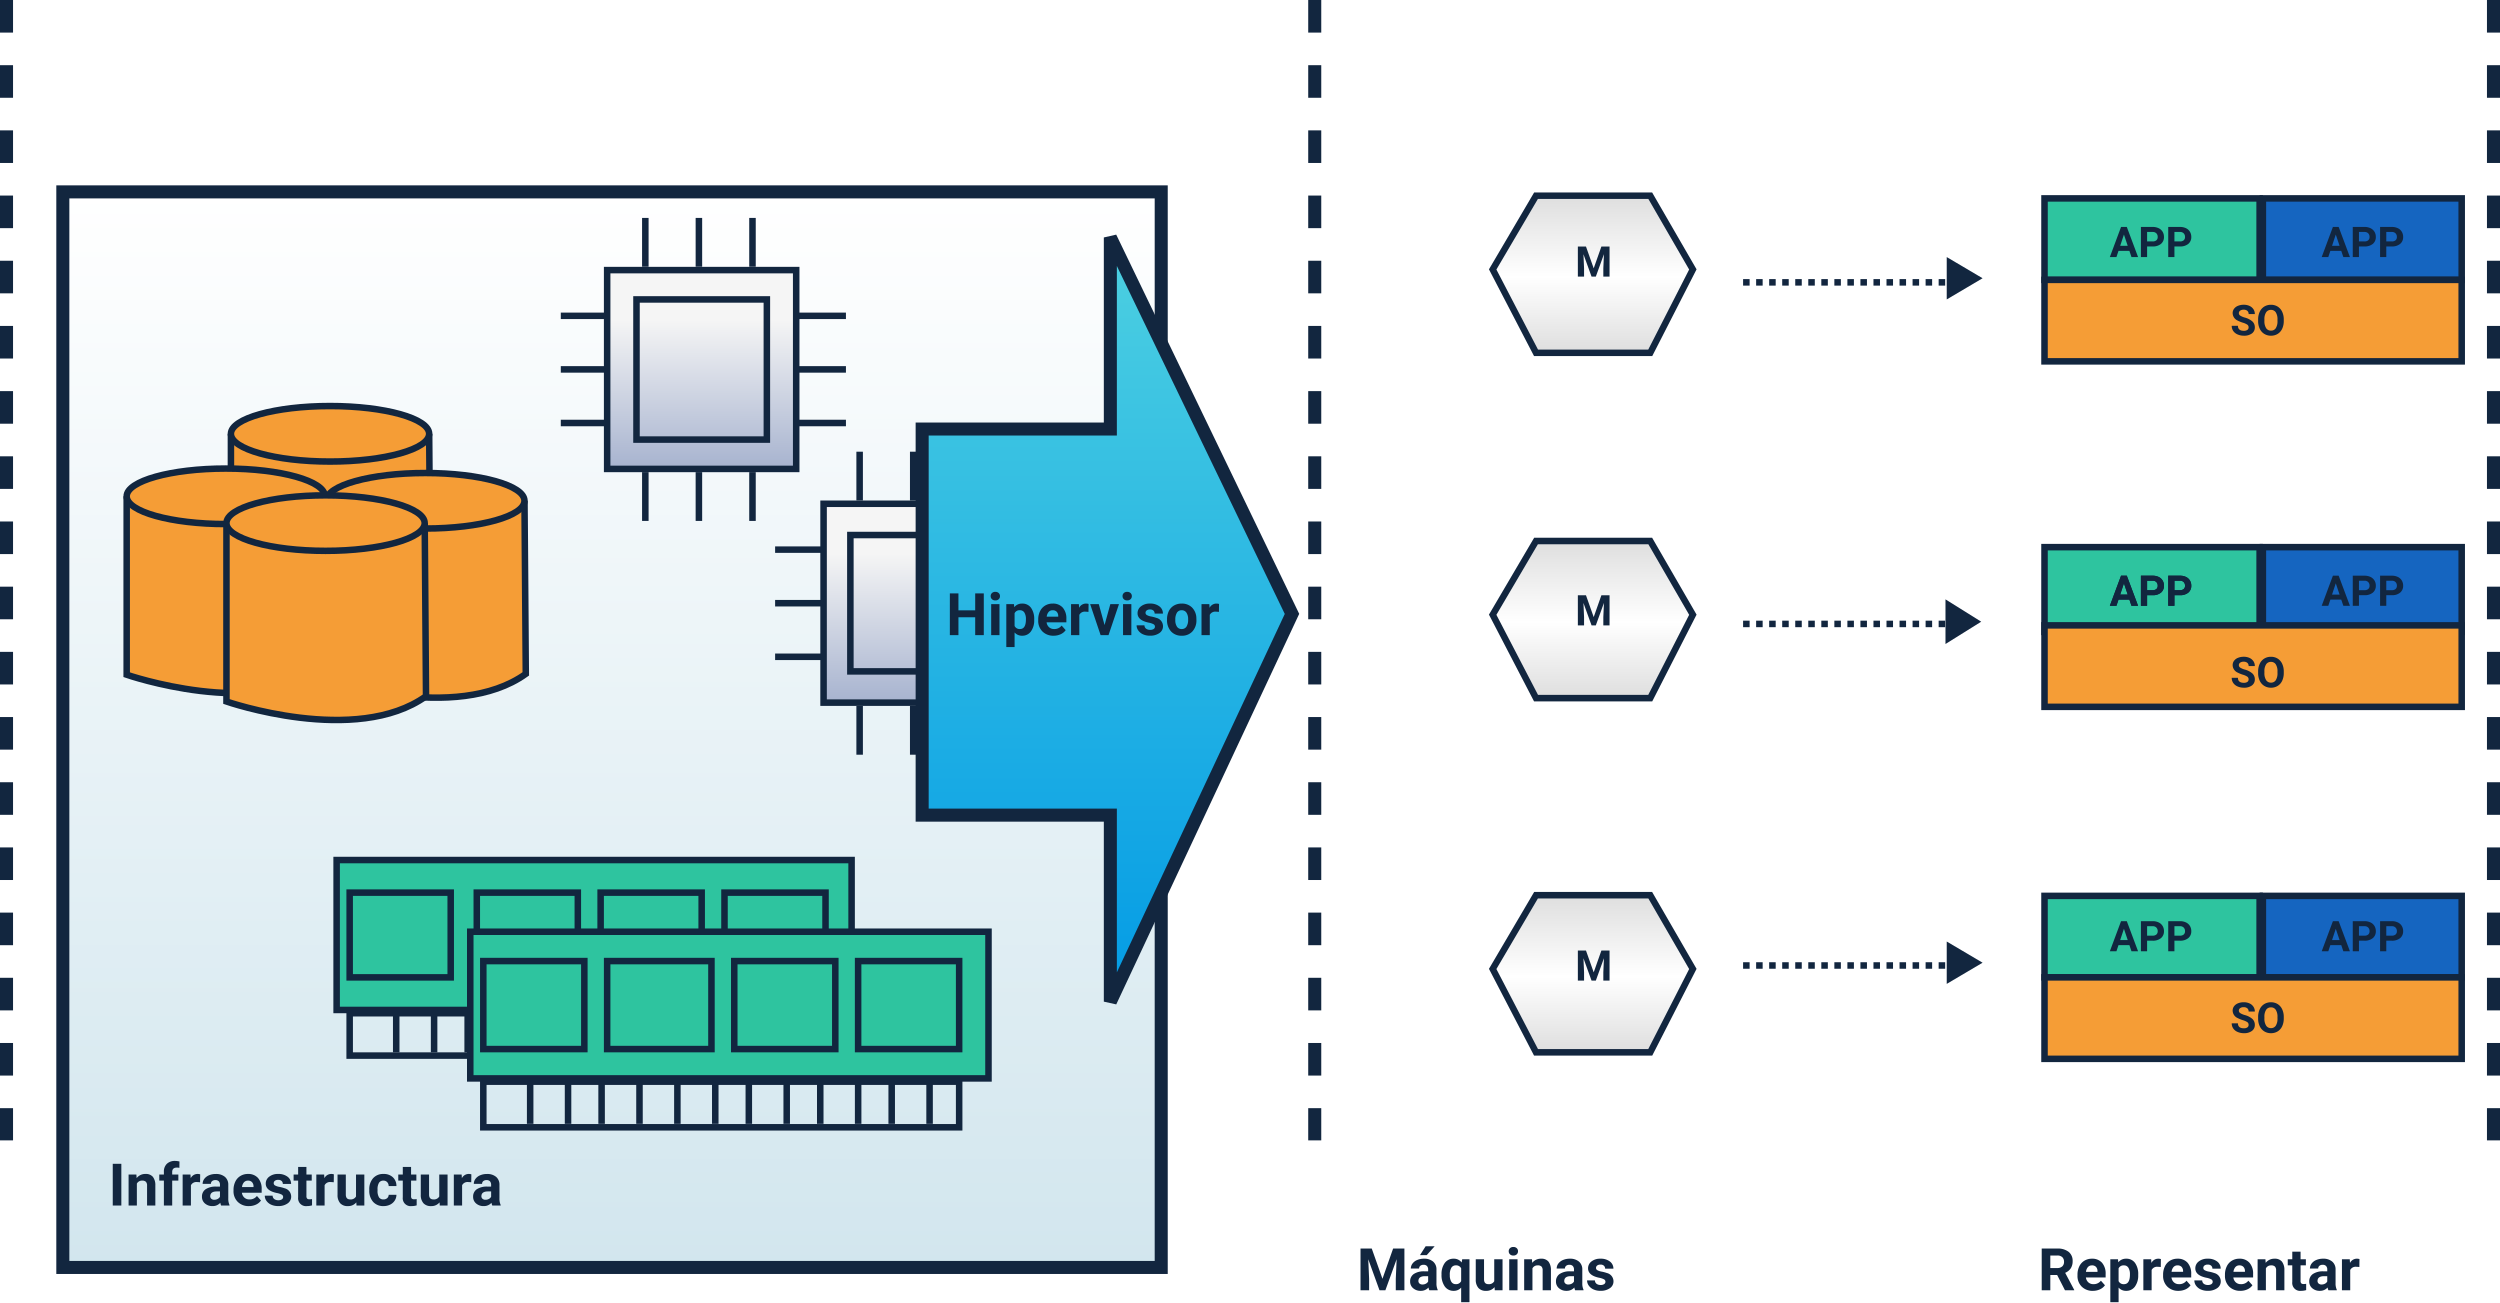 <svg xmlns="http://www.w3.org/2000/svg" xmlns:xlink="http://www.w3.org/1999/xlink" width="767.034" height="399.871" viewBox="0 0 767.034 399.871">
  <defs>
    <linearGradient id="linear-gradient" x1="0.5" x2="0.5" y2="1" gradientUnits="objectBoundingBox">
      <stop offset="0" stop-color="#fff"/>
      <stop offset="1" stop-color="#d2e6ee"/>
    </linearGradient>
    <filter id="Trazado_777324" x="8.283" y="47.871" width="359" height="352" filterUnits="userSpaceOnUse">
      <feOffset dy="3" input="SourceAlpha"/>
      <feGaussianBlur stdDeviation="3" result="blur"/>
      <feFlood flood-opacity="0.161"/>
      <feComposite operator="in" in2="blur"/>
      <feComposite in="SourceGraphic"/>
    </filter>
    <linearGradient id="linear-gradient-2" x1="0.5" x2="0.5" y2="1" gradientUnits="objectBoundingBox">
      <stop offset="0" stop-color="#f5f5f5"/>
      <stop offset="0.25" stop-color="#f5f5f5"/>
      <stop offset="1" stop-color="#a7b3cf"/>
    </linearGradient>
    <linearGradient id="linear-gradient-4" x1="0.5" x2="0.5" y2="1" gradientUnits="objectBoundingBox">
      <stop offset="0" stop-color="#4dd0e1"/>
      <stop offset="1" stop-color="#039be5"/>
    </linearGradient>
    <filter id="Trazado_196945" x="271.937" y="62.985" width="135.686" height="254.185" filterUnits="userSpaceOnUse">
      <feOffset dy="3" input="SourceAlpha"/>
      <feGaussianBlur stdDeviation="3" result="blur-2"/>
      <feFlood flood-opacity="0.161"/>
      <feComposite operator="in" in2="blur-2"/>
      <feComposite in="SourceGraphic"/>
    </filter>
    <linearGradient id="linear-gradient-5" x1="0.5" x2="0.5" y2="1" gradientUnits="objectBoundingBox">
      <stop offset="0" stop-color="#dedede"/>
      <stop offset="0.517" stop-color="#fff"/>
      <stop offset="1" stop-color="#dedede"/>
    </linearGradient>
    <filter id="Trazado_196963" x="447.831" y="155.982" width="81.694" height="68.209" filterUnits="userSpaceOnUse">
      <feOffset dy="3" input="SourceAlpha"/>
      <feGaussianBlur stdDeviation="3" result="blur-3"/>
      <feFlood flood-opacity="0.161"/>
      <feComposite operator="in" in2="blur-3"/>
      <feComposite in="SourceGraphic"/>
    </filter>
    <filter id="Trazado_196962" x="447.831" y="50.043" width="81.694" height="68.209" filterUnits="userSpaceOnUse">
      <feOffset dy="3" input="SourceAlpha"/>
      <feGaussianBlur stdDeviation="3" result="blur-4"/>
      <feFlood flood-opacity="0.161"/>
      <feComposite operator="in" in2="blur-4"/>
      <feComposite in="SourceGraphic"/>
    </filter>
    <filter id="Trazado_196964" x="447.831" y="264.662" width="81.694" height="68.209" filterUnits="userSpaceOnUse">
      <feOffset dy="3" input="SourceAlpha"/>
      <feGaussianBlur stdDeviation="3" result="blur-5"/>
      <feFlood flood-opacity="0.161"/>
      <feComposite operator="in" in2="blur-5"/>
      <feComposite in="SourceGraphic"/>
    </filter>
  </defs>
  <g id="Grupo_1071885" data-name="Grupo 1071885" transform="translate(-416.483 -1139.129)">
    <g id="Grupo_1071884" data-name="Grupo 1071884">
      <path id="Trazado_196942" data-name="Trazado 196942" d="M-3173.266-10622.738v349.882" transform="translate(3591.749 11761.867)" fill="none" stroke="#12263f" stroke-width="4" stroke-dasharray="10"/>
      <path id="Trazado_196943" data-name="Trazado 196943" d="M-3173.266-10622.738v349.882" transform="translate(3993.129 11761.867)" fill="none" stroke="#12263f" stroke-width="4" stroke-dasharray="10"/>
      <path id="Trazado_196944" data-name="Trazado 196944" d="M-3173.266-10622.738v349.882" transform="translate(4354.783 11761.867)" fill="none" stroke="#12263f" stroke-width="4" stroke-dasharray="10"/>
      <g transform="matrix(1, 0, 0, 1, 416.48, 1139.13)" filter="url(#Trazado_777324)">
        <g id="Trazado_777324-2" data-name="Trazado 777324" transform="translate(17.28 53.87)" fill="url(#linear-gradient)">
          <path d="M 339 332 L 2 332 L 2 2 L 339 2 L 339 332 Z" stroke="none"/>
          <path d="M 4 4 L 4 330 L 337 330 L 337 4 L 4 4 M 0 0 L 341 0 L 341 334 L 0 334 L 0 0 Z" stroke="none" fill="#12263f"/>
        </g>
      </g>
      <path id="Trazado_196946" data-name="Trazado 196946" d="M5983.871,4155.978v54.739s39.736,13.786,61.227-1.621l-.4-53.118" transform="translate(-5496.538 -2883.754)" fill="#f59d36" stroke="#12263f" stroke-width="2"/>
      <path id="Trazado_777358" data-name="Trazado 777358" d="M30.411,0c16.8,0,30.411,3.812,30.411,8.515S47.207,17.03,30.411,17.03,0,13.218,0,8.515,13.615,0,30.411,0Z" transform="translate(487.332 1263.709)" fill="#f59d36" stroke="#12263f" stroke-width="2"/>
      <path id="Trazado_196946-2" data-name="Trazado 196946" d="M5983.871,4155.978v54.739s39.736,13.786,61.227-1.621l-.4-53.118" transform="translate(-5528.521 -2864.575)" fill="#f59d36" stroke="#12263f" stroke-width="2"/>
      <path id="Trazado_777359" data-name="Trazado 777359" d="M30.411,0c16.8,0,30.411,3.812,30.411,8.515S47.207,17.03,30.411,17.03,0,13.218,0,8.515,13.615,0,30.411,0Z" transform="translate(455.35 1282.888)" fill="#f59d36" stroke="#12263f" stroke-width="2"/>
      <path id="Trazado_196946-3" data-name="Trazado 196946" d="M5983.871,4155.978v54.739s39.736,13.786,61.227-1.621l-.4-53.118" transform="translate(-5467.295 -2863.205)" fill="#f59d36" stroke="#12263f" stroke-width="2"/>
      <path id="Trazado_777360" data-name="Trazado 777360" d="M30.411,0c16.8,0,30.411,3.812,30.411,8.515S47.207,17.03,30.411,17.03,0,13.218,0,8.515,13.615,0,30.411,0Z" transform="translate(516.575 1284.258)" fill="#f59d36" stroke="#12263f" stroke-width="2"/>
      <path id="Trazado_196946-4" data-name="Trazado 196946" d="M5983.871,4155.978v54.739s39.736,13.786,61.227-1.621l-.4-53.118" transform="translate(-5497.908 -2856.355)" fill="#f59d36" stroke="#12263f" stroke-width="2"/>
      <path id="Trazado_777361" data-name="Trazado 777361" d="M30.411,0c16.8,0,30.411,3.812,30.411,8.515S47.207,17.03,30.411,17.03,0,13.218,0,8.515,13.615,0,30.411,0Z" transform="translate(485.962 1291.107)" fill="#f59d36" stroke="#12263f" stroke-width="2"/>
      <g id="Trazado_777330" data-name="Trazado 777330" transform="translate(601.766 1221)" fill="url(#linear-gradient-2)">
        <path d="M 59 62 L 1 62 L 1 1 L 59 1 L 59 62 Z" stroke="none"/>
        <path d="M 2 2 L 2 61 L 58 61 L 58 2 L 2 2 M 0 0 L 60 0 L 60 63 L 0 63 L 0 0 Z" stroke="none" fill="#12263f"/>
      </g>
      <path id="Trazado_196947" data-name="Trazado 196947" d="M-3030.193-10563.956v-14.975" transform="translate(3644.671 11784.921)" fill="none" stroke="#12263f" stroke-width="2"/>
      <path id="Trazado_196948" data-name="Trazado 196948" d="M-3030.193-10563.956v-14.975" transform="translate(3661.109 11784.921)" fill="none" stroke="#12263f" stroke-width="2"/>
      <path id="Trazado_196949" data-name="Trazado 196949" d="M-3030.193-10563.956v-14.975" transform="translate(3677.548 11784.921)" fill="none" stroke="#12263f" stroke-width="2"/>
      <path id="Trazado_196947-2" data-name="Trazado 196947" d="M-3030.193-10563.956v-14.975" transform="translate(3644.671 11862.911)" fill="none" stroke="#12263f" stroke-width="2"/>
      <path id="Trazado_196948-2" data-name="Trazado 196948" d="M-3030.193-10563.956v-14.975" transform="translate(3661.109 11862.911)" fill="none" stroke="#12263f" stroke-width="2"/>
      <path id="Trazado_196949-2" data-name="Trazado 196949" d="M-3030.193-10563.956v-14.975" transform="translate(3677.548 11862.911)" fill="none" stroke="#12263f" stroke-width="2"/>
      <path id="Trazado_196947-3" data-name="Trazado 196947" d="M0,14.975V0" transform="translate(588.543 1268.911) rotate(-90)" fill="none" stroke="#12263f" stroke-width="2"/>
      <path id="Trazado_196948-3" data-name="Trazado 196948" d="M0,14.975V0" transform="translate(588.543 1252.473) rotate(-90)" fill="none" stroke="#12263f" stroke-width="2"/>
      <path id="Trazado_196949-3" data-name="Trazado 196949" d="M0,14.975V0" transform="translate(588.543 1236.033) rotate(-90)" fill="none" stroke="#12263f" stroke-width="2"/>
      <path id="Trazado_196947-4" data-name="Trazado 196947" d="M0,14.975V0" transform="translate(661.054 1268.911) rotate(-90)" fill="none" stroke="#12263f" stroke-width="2"/>
      <path id="Trazado_196948-4" data-name="Trazado 196948" d="M0,14.975V0" transform="translate(661.054 1252.473) rotate(-90)" fill="none" stroke="#12263f" stroke-width="2"/>
      <path id="Trazado_196949-4" data-name="Trazado 196949" d="M0,14.975V0" transform="translate(661.054 1236.033) rotate(-90)" fill="none" stroke="#12263f" stroke-width="2"/>
      <g id="Trazado_777331" data-name="Trazado 777331" transform="translate(610.766 1230)" fill="none">
        <path d="M0,0H42V45H0Z" stroke="none"/>
        <path d="M 2 2 L 2 43 L 40 43 L 40 2 L 2 2 M 0 0 L 42 0 L 42 45 L 0 45 L 0 0 Z" stroke="none" fill="#12263f"/>
      </g>
      <g id="Trazado_777332" data-name="Trazado 777332" transform="translate(668.168 1292.693)" fill="url(#linear-gradient-2)">
        <path d="M 57.906 62.015 L 1 62.015 L 1 1 L 57.906 1 L 57.906 62.015 Z" stroke="none"/>
        <path d="M 2 2 L 2 61.015 L 56.906 61.015 L 56.906 2 L 2 2 M -3.814697265625e-06 -3.814697265625e-06 L 58.906 -3.814697265625e-06 L 58.906 63.015 L -3.814697265625e-06 63.015 L -3.814697265625e-06 -3.814697265625e-06 Z" stroke="none" fill="#12263f"/>
      </g>
      <path id="Trazado_196947-5" data-name="Trazado 196947" d="M-3030.193-10563.956v-14.975" transform="translate(3710.426 11856.649)" fill="none" stroke="#12263f" stroke-width="2"/>
      <path id="Trazado_196948-5" data-name="Trazado 196948" d="M-3030.193-10563.956v-14.975" transform="translate(3726.865 11856.649)" fill="none" stroke="#12263f" stroke-width="2"/>
      <path id="Trazado_196949-5" data-name="Trazado 196949" d="M-3030.193-10563.956v-14.975" transform="translate(3743.304 11856.649)" fill="none" stroke="#12263f" stroke-width="2"/>
      <path id="Trazado_196947-6" data-name="Trazado 196947" d="M-3030.193-10563.956v-14.975" transform="translate(3710.426 11934.64)" fill="none" stroke="#12263f" stroke-width="2"/>
      <path id="Trazado_196948-6" data-name="Trazado 196948" d="M-3030.193-10563.956v-14.975" transform="translate(3726.865 11934.64)" fill="none" stroke="#12263f" stroke-width="2"/>
      <path id="Trazado_196949-6" data-name="Trazado 196949" d="M-3030.193-10563.956v-14.975" transform="translate(3743.304 11934.64)" fill="none" stroke="#12263f" stroke-width="2"/>
      <path id="Trazado_196947-7" data-name="Trazado 196947" d="M0,14.975V0" transform="translate(654.298 1340.641) rotate(-90)" fill="none" stroke="#12263f" stroke-width="2"/>
      <path id="Trazado_196948-7" data-name="Trazado 196948" d="M0,14.975V0" transform="translate(654.298 1324.202) rotate(-90)" fill="none" stroke="#12263f" stroke-width="2"/>
      <path id="Trazado_196949-7" data-name="Trazado 196949" d="M0,14.975V0" transform="translate(654.298 1307.763) rotate(-90)" fill="none" stroke="#12263f" stroke-width="2"/>
      <path id="Trazado_196947-8" data-name="Trazado 196947" d="M0,14.975V0" transform="translate(726.809 1340.641) rotate(-90)" fill="none" stroke="#12263f" stroke-width="2"/>
      <path id="Trazado_196948-8" data-name="Trazado 196948" d="M0,14.975V0" transform="translate(726.809 1324.202) rotate(-90)" fill="none" stroke="#12263f" stroke-width="2"/>
      <path id="Trazado_196949-8" data-name="Trazado 196949" d="M0,14.975V0" transform="translate(726.809 1307.763) rotate(-90)" fill="none" stroke="#12263f" stroke-width="2"/>
      <g id="Trazado_777333" data-name="Trazado 777333" transform="translate(676.388 1302.283)" fill="none">
        <path d="M0,0H42.467V43.837H0Z" stroke="none"/>
        <path d="M 2 2 L 2 41.837 L 40.467 41.837 L 40.467 2 L 2 2 M -7.62939453125e-06 3.814697265625e-06 L 42.467 3.814697265625e-06 L 42.467 43.837 L -7.62939453125e-06 43.837 L -7.62939453125e-06 3.814697265625e-06 Z" stroke="none" fill="#12263f"/>
      </g>
      <g id="Trazado_777362" data-name="Trazado 777362" transform="translate(518.766 1402)" fill="#2ec49f">
        <path d="M 159 47 L 1 47 L 1 1 L 159 1 L 159 47 Z" stroke="none"/>
        <path d="M 2 2 L 2 46 L 158 46 L 158 2 L 2 2 M 0 0 L 160 0 L 160 48 L 0 48 L 0 0 Z" stroke="none" fill="#12263f"/>
      </g>
      <g id="Trazado_777363" data-name="Trazado 777363" transform="translate(522.766 1412)" fill="none">
        <path d="M0,0H33V28H0Z" stroke="none"/>
        <path d="M 2 2 L 2 26 L 31 26 L 31 2 L 2 2 M 0 0 L 33 0 L 33 28 L 0 28 L 0 0 Z" stroke="none" fill="#12263f"/>
      </g>
      <g id="Trazado_777364" data-name="Trazado 777364" transform="translate(599.766 1412)" fill="none">
        <path d="M0,0H33V28H0Z" stroke="none"/>
        <path d="M 2 2 L 2 26 L 31 26 L 31 2 L 2 2 M 0 0 L 33 0 L 33 28 L 0 28 L 0 0 Z" stroke="none" fill="#12263f"/>
      </g>
      <g id="Trazado_777365" data-name="Trazado 777365" transform="translate(561.766 1412)" fill="none">
        <path d="M0,0H33V28H0Z" stroke="none"/>
        <path d="M 2 2 L 2 26 L 31 26 L 31 2 L 2 2 M 0 0 L 33 0 L 33 28 L 0 28 L 0 0 Z" stroke="none" fill="#12263f"/>
      </g>
      <g id="Trazado_777366" data-name="Trazado 777366" transform="translate(637.766 1412)" fill="none">
        <path d="M0,0H33V28H0Z" stroke="none"/>
        <path d="M 2 2 L 2 26 L 31 26 L 31 2 L 2 2 M 0 0 L 33 0 L 33 28 L 0 28 L 0 0 Z" stroke="none" fill="#12263f"/>
      </g>
      <g id="Trazado_777367" data-name="Trazado 777367" transform="translate(522.766 1449)" fill="none">
        <path d="M0,0H148V15H0Z" stroke="none"/>
        <path d="M 2 2 L 2 13 L 146 13 L 146 2 L 2 2 M 0 0 L 148 0 L 148 15 L 0 15 L 0 0 Z" stroke="none" fill="#12263f"/>
      </g>
      <path id="Trazado_196950" data-name="Trazado 196950" d="M-3045.986-10377.79v12.281" transform="translate(3584.033 11827.528)" fill="none" stroke="#12263f" stroke-width="2"/>
      <path id="Trazado_196953" data-name="Trazado 196953" d="M-3045.986-10377.79v12.281" transform="translate(3605.952 11827.528)" fill="none" stroke="#12263f" stroke-width="2"/>
      <path id="Trazado_196955" data-name="Trazado 196955" d="M-3045.986-10377.79v12.281" transform="translate(3629.201 11827.528)" fill="none" stroke="#12263f" stroke-width="2"/>
      <path id="Trazado_196957" data-name="Trazado 196957" d="M-3045.986-10377.79v12.281" transform="translate(3651.12 11827.528)" fill="none" stroke="#12263f" stroke-width="2"/>
      <path id="Trazado_196959" data-name="Trazado 196959" d="M-3045.986-10377.79v12.281" transform="translate(3673.038 11827.528)" fill="none" stroke="#12263f" stroke-width="2"/>
      <path id="Trazado_196961" data-name="Trazado 196961" d="M-3045.986-10377.79v12.281" transform="translate(3694.956 11827.528)" fill="none" stroke="#12263f" stroke-width="2"/>
      <path id="Trazado_196951" data-name="Trazado 196951" d="M-3045.986-10377.79v12.281" transform="translate(3595.658 11827.528)" fill="none" stroke="#12263f" stroke-width="2"/>
      <path id="Trazado_196952" data-name="Trazado 196952" d="M-3045.986-10377.79v12.281" transform="translate(3617.576 11827.528)" fill="none" stroke="#12263f" stroke-width="2"/>
      <path id="Trazado_196954" data-name="Trazado 196954" d="M-3045.986-10377.79v12.281" transform="translate(3640.826 11827.528)" fill="none" stroke="#12263f" stroke-width="2"/>
      <path id="Trazado_196956" data-name="Trazado 196956" d="M-3045.986-10377.79v12.281" transform="translate(3662.744 11827.528)" fill="none" stroke="#12263f" stroke-width="2"/>
      <path id="Trazado_196958" data-name="Trazado 196958" d="M-3045.986-10377.79v12.281" transform="translate(3684.663 11827.528)" fill="none" stroke="#12263f" stroke-width="2"/>
      <path id="Trazado_196960" data-name="Trazado 196960" d="M-3045.986-10377.79v12.281" transform="translate(3706.581 11827.528)" fill="none" stroke="#12263f" stroke-width="2"/>
      <g id="Trazado_777368" data-name="Trazado 777368" transform="translate(559.766 1424)" fill="#2ec49f">
        <path d="M 160 46 L 1 46 L 1 1 L 160 1 L 160 46 Z" stroke="none"/>
        <path d="M 2 2 L 2 45 L 159 45 L 159 2 L 2 2 M 0 0 L 161 0 L 161 47 L 0 47 L 0 0 Z" stroke="none" fill="#12263f"/>
      </g>
      <g id="Trazado_777369" data-name="Trazado 777369" transform="translate(563.766 1433)" fill="none">
        <path d="M0,0H33V29H0Z" stroke="none"/>
        <path d="M 2 2 L 2 27 L 31 27 L 31 2 L 2 2 M 0 0 L 33 0 L 33 29 L 0 29 L 0 0 Z" stroke="none" fill="#12263f"/>
      </g>
      <g id="Trazado_777370" data-name="Trazado 777370" transform="translate(640.766 1433)" fill="none">
        <path d="M0,0H33V29H0Z" stroke="none"/>
        <path d="M 2 2 L 2 27 L 31 27 L 31 2 L 2 2 M 0 0 L 33 0 L 33 29 L 0 29 L 0 0 Z" stroke="none" fill="#12263f"/>
      </g>
      <g id="Trazado_777371" data-name="Trazado 777371" transform="translate(601.766 1433)" fill="none">
        <path d="M0,0H34V29H0Z" stroke="none"/>
        <path d="M 2 2 L 2 27 L 32 27 L 32 2 L 2 2 M 0 0 L 34 0 L 34 29 L 0 29 L 0 0 Z" stroke="none" fill="#12263f"/>
      </g>
      <g id="Trazado_777372" data-name="Trazado 777372" transform="translate(678.766 1433)" fill="none">
        <path d="M0,0H33V29H0Z" stroke="none"/>
        <path d="M 2 2 L 2 27 L 31 27 L 31 2 L 2 2 M 0 0 L 33 0 L 33 29 L 0 29 L 0 0 Z" stroke="none" fill="#12263f"/>
      </g>
      <g id="Trazado_777373" data-name="Trazado 777373" transform="translate(563.766 1470)" fill="none">
        <path d="M0,0H148V16H0Z" stroke="none"/>
        <path d="M 2 2 L 2 14 L 146 14 L 146 2 L 2 2 M 0 0 L 148 0 L 148 16 L 0 16 L 0 0 Z" stroke="none" fill="#12263f"/>
      </g>
      <path id="Trazado_196950-2" data-name="Trazado 196950" d="M-3045.986-10377.79v12.281" transform="translate(3625.13 11849.446)" fill="none" stroke="#12263f" stroke-width="2"/>
      <path id="Trazado_196953-2" data-name="Trazado 196953" d="M-3045.986-10377.79v12.281" transform="translate(3647.049 11849.446)" fill="none" stroke="#12263f" stroke-width="2"/>
      <path id="Trazado_196955-2" data-name="Trazado 196955" d="M-3045.986-10377.79v12.281" transform="translate(3670.298 11849.446)" fill="none" stroke="#12263f" stroke-width="2"/>
      <path id="Trazado_196957-2" data-name="Trazado 196957" d="M-3045.986-10377.79v12.281" transform="translate(3692.217 11849.446)" fill="none" stroke="#12263f" stroke-width="2"/>
      <path id="Trazado_196959-2" data-name="Trazado 196959" d="M-3045.986-10377.79v12.281" transform="translate(3714.135 11849.446)" fill="none" stroke="#12263f" stroke-width="2"/>
      <path id="Trazado_196961-2" data-name="Trazado 196961" d="M-3045.986-10377.79v12.281" transform="translate(3736.053 11849.446)" fill="none" stroke="#12263f" stroke-width="2"/>
      <path id="Trazado_196951-2" data-name="Trazado 196951" d="M-3045.986-10377.79v12.281" transform="translate(3636.755 11849.446)" fill="none" stroke="#12263f" stroke-width="2"/>
      <path id="Trazado_196952-2" data-name="Trazado 196952" d="M-3045.986-10377.79v12.281" transform="translate(3658.673 11849.446)" fill="none" stroke="#12263f" stroke-width="2"/>
      <path id="Trazado_196954-2" data-name="Trazado 196954" d="M-3045.986-10377.79v12.281" transform="translate(3681.923 11849.446)" fill="none" stroke="#12263f" stroke-width="2"/>
      <path id="Trazado_196956-2" data-name="Trazado 196956" d="M-3045.986-10377.79v12.281" transform="translate(3703.841 11849.446)" fill="none" stroke="#12263f" stroke-width="2"/>
      <path id="Trazado_196958-2" data-name="Trazado 196958" d="M-3045.986-10377.79v12.281" transform="translate(3725.76 11849.446)" fill="none" stroke="#12263f" stroke-width="2"/>
      <path id="Trazado_196960-2" data-name="Trazado 196960" d="M-3045.986-10377.79v12.281" transform="translate(3747.678 11849.446)" fill="none" stroke="#12263f" stroke-width="2"/>
      <g transform="matrix(1, 0, 0, 1, 416.48, 1139.13)" filter="url(#Trazado_196945)">
        <path id="Trazado_196945-2" data-name="Trazado 196945" d="M-2968.187-10512.968h57.739v-58.777l55.732,115.5-55.732,118.962v-57.22h-57.739Z" transform="translate(3251.12 10641.6)" stroke="#12263f" stroke-width="4" fill="url(#linear-gradient-4)"/>
      </g>
      <g id="Trazado_777334" data-name="Trazado 777334" transform="translate(1042.766 1199)" fill="#2ec49f">
        <path d="M 67 26 L 1 26 L 1 1 L 67 1 L 67 26 Z" stroke="none"/>
        <path d="M 2 2 L 2 25 L 66 25 L 66 2 L 2 2 M 0 0 L 68 0 L 68 27 L 0 27 L 0 0 Z" stroke="none" fill="#12263f"/>
      </g>
      <g id="Trazado_777335" data-name="Trazado 777335" transform="translate(1109.766 1199)" fill="#1565c0">
        <path d="M 62 26 L 1 26 L 1 1 L 62 1 L 62 26 Z" stroke="none"/>
        <path d="M 2 2 L 2 25 L 61 25 L 61 2 L 2 2 M 0 0 L 63 0 L 63 27 L 0 27 L 0 0 Z" stroke="none" fill="#12263f"/>
      </g>
      <g id="Trazado_777336" data-name="Trazado 777336" transform="translate(1042.766 1224)" fill="#f59d36">
        <path d="M 129 26 L 1 26 L 1 1 L 129 1 L 129 26 Z" stroke="none"/>
        <path d="M 2 2 L 2 25 L 128 25 L 128 2 L 2 2 M 0 0 L 130 0 L 130 27 L 0 27 L 0 0 Z" stroke="none" fill="#12263f"/>
      </g>
      <path id="Trazado_777337" data-name="Trazado 777337" d="M6.043-1.9H2.7L2.069,0H.044l3.44-9.242H5.25L8.709,0H6.684ZM3.218-3.447H5.529L4.367-6.906Zm8.258.19V0h-1.9V-9.242h3.605a4.171,4.171,0,0,1,1.831.381,2.807,2.807,0,0,1,1.216,1.082,3.018,3.018,0,0,1,.425,1.6,2.654,2.654,0,0,1-.93,2.142,3.873,3.873,0,0,1-2.574.784Zm0-1.542h1.7a1.673,1.673,0,0,0,1.152-.355,1.293,1.293,0,0,0,.4-1.016,1.524,1.524,0,0,0-.4-1.1,1.494,1.494,0,0,0-1.1-.432H11.477Zm8.385,1.542V0h-1.9V-9.242h3.605a4.171,4.171,0,0,1,1.831.381A2.807,2.807,0,0,1,24.61-7.779a3.018,3.018,0,0,1,.425,1.6,2.654,2.654,0,0,1-.93,2.142,3.873,3.873,0,0,1-2.574.784Zm0-1.542h1.7a1.673,1.673,0,0,0,1.152-.355,1.293,1.293,0,0,0,.4-1.016,1.524,1.524,0,0,0-.4-1.1,1.494,1.494,0,0,0-1.1-.432H19.862Z" transform="translate(1063.766 1218.001)" fill="#12263f"/>
      <path id="Trazado_777338" data-name="Trazado 777338" d="M6.043-1.9H2.7L2.069,0H.044l3.44-9.242H5.25L8.709,0H6.684ZM3.218-3.447H5.529L4.367-6.906Zm8.258.19V0h-1.9V-9.242h3.605a4.171,4.171,0,0,1,1.831.381,2.807,2.807,0,0,1,1.216,1.082,3.018,3.018,0,0,1,.425,1.6,2.654,2.654,0,0,1-.93,2.142,3.873,3.873,0,0,1-2.574.784Zm0-1.542h1.7a1.673,1.673,0,0,0,1.152-.355,1.293,1.293,0,0,0,.4-1.016,1.524,1.524,0,0,0-.4-1.1,1.494,1.494,0,0,0-1.1-.432H11.477Zm8.385,1.542V0h-1.9V-9.242h3.605a4.171,4.171,0,0,1,1.831.381A2.807,2.807,0,0,1,24.61-7.779a3.018,3.018,0,0,1,.425,1.6,2.654,2.654,0,0,1-.93,2.142,3.873,3.873,0,0,1-2.574.784Zm0-1.542h1.7a1.673,1.673,0,0,0,1.152-.355,1.293,1.293,0,0,0,.4-1.016,1.524,1.524,0,0,0-.4-1.1,1.494,1.494,0,0,0-1.1-.432H19.862Z" transform="translate(1128.766 1218.001)" fill="#12263f"/>
      <path id="Trazado_777339" data-name="Trazado 777339" d="M5.618-2.425a.977.977,0,0,0-.381-.828,5,5,0,0,0-1.371-.609A9.72,9.72,0,0,1,2.3-4.494,2.562,2.562,0,0,1,.724-6.786a2.232,2.232,0,0,1,.422-1.336,2.753,2.753,0,0,1,1.212-.917,4.563,4.563,0,0,1,1.774-.33A4.154,4.154,0,0,1,5.9-9.01,2.81,2.81,0,0,1,7.1-8a2.649,2.649,0,0,1,.428,1.485h-1.9a1.246,1.246,0,0,0-.4-.987A1.644,1.644,0,0,0,4.1-7.852a1.756,1.756,0,0,0-1.085.3.931.931,0,0,0-.387.778.892.892,0,0,0,.454.755,5.128,5.128,0,0,0,1.336.571A5.773,5.773,0,0,1,6.786-4.24a2.415,2.415,0,0,1,.743,1.8A2.224,2.224,0,0,1,6.621-.555,3.974,3.974,0,0,1,4.177.127a4.719,4.719,0,0,1-1.942-.39A3.074,3.074,0,0,1,.9-1.333a2.739,2.739,0,0,1-.46-1.574H2.349q0,1.53,1.828,1.53a1.778,1.778,0,0,0,1.06-.276A.9.9,0,0,0,5.618-2.425ZM16.409-4.412a5.579,5.579,0,0,1-.482,2.393A3.633,3.633,0,0,1,14.546-.432a3.819,3.819,0,0,1-2.06.559,3.845,3.845,0,0,1-2.05-.552A3.669,3.669,0,0,1,9.039-2a5.42,5.42,0,0,1-.5-2.358v-.457a5.55,5.55,0,0,1,.492-2.4,3.663,3.663,0,0,1,1.39-1.593,3.824,3.824,0,0,1,2.053-.555,3.824,3.824,0,0,1,2.053.555,3.663,3.663,0,0,1,1.39,1.593,5.534,5.534,0,0,1,.492,2.4Zm-1.93-.419a3.889,3.889,0,0,0-.521-2.209,1.7,1.7,0,0,0-1.485-.755,1.7,1.7,0,0,0-1.479.746,3.845,3.845,0,0,0-.527,2.187v.451a3.938,3.938,0,0,0,.521,2.2,1.692,1.692,0,0,0,1.5.781,1.677,1.677,0,0,0,1.473-.752,3.915,3.915,0,0,0,.521-2.193Z" transform="translate(1100.766 1242.001)" fill="#12263f"/>
      <g id="Trazado_777340" data-name="Trazado 777340" transform="translate(1042.766 1306)" fill="#2ec49f">
        <path d="M 67 27 L 1 27 L 1 1 L 67 1 L 67 27 Z" stroke="none"/>
        <path d="M 2 2 L 2 26 L 66 26 L 66 2 L 2 2 M 0 0 L 68 0 L 68 28 L 0 28 L 0 0 Z" stroke="none" fill="#12263f"/>
      </g>
      <g id="Trazado_777341" data-name="Trazado 777341" transform="translate(1109.766 1306)" fill="#1565c0">
        <path d="M 62 27 L 1 27 L 1 1 L 62 1 L 62 27 Z" stroke="none"/>
        <path d="M 2 2 L 2 26 L 61 26 L 61 2 L 2 2 M 0 0 L 63 0 L 63 28 L 0 28 L 0 0 Z" stroke="none" fill="#12263f"/>
      </g>
      <g id="Trazado_777342" data-name="Trazado 777342" transform="translate(1042.766 1330)" fill="#f59d36">
        <path d="M 129 26 L 1 26 L 1 1 L 129 1 L 129 26 Z" stroke="none"/>
        <path d="M 2 2 L 2 25 L 128 25 L 128 2 L 2 2 M 0 0 L 130 0 L 130 27 L 0 27 L 0 0 Z" stroke="none" fill="#12263f"/>
      </g>
      <path id="Trazado_777343" data-name="Trazado 777343" d="M6.043-1.9H2.7L2.069,0H.044l3.44-9.242H5.25L8.709,0H6.684ZM3.218-3.447H5.529L4.367-6.906Zm8.258.19V0h-1.9V-9.242h3.605a4.171,4.171,0,0,1,1.831.381,2.807,2.807,0,0,1,1.216,1.082,3.018,3.018,0,0,1,.425,1.6,2.654,2.654,0,0,1-.93,2.142,3.873,3.873,0,0,1-2.574.784Zm0-1.542h1.7a1.673,1.673,0,0,0,1.152-.355,1.293,1.293,0,0,0,.4-1.016,1.524,1.524,0,0,0-.4-1.1,1.494,1.494,0,0,0-1.1-.432H11.477Zm8.385,1.542V0h-1.9V-9.242h3.605a4.171,4.171,0,0,1,1.831.381A2.807,2.807,0,0,1,24.61-7.779a3.018,3.018,0,0,1,.425,1.6,2.654,2.654,0,0,1-.93,2.142,3.873,3.873,0,0,1-2.574.784Zm0-1.542h1.7a1.673,1.673,0,0,0,1.152-.355,1.293,1.293,0,0,0,.4-1.016,1.524,1.524,0,0,0-.4-1.1,1.494,1.494,0,0,0-1.1-.432H19.862Z" transform="translate(1063.766 1325.001)" fill="#12263f"/>
      <path id="Trazado_777344" data-name="Trazado 777344" d="M6.043-1.9H2.7L2.069,0H.044l3.44-9.242H5.25L8.709,0H6.684ZM3.218-3.447H5.529L4.367-6.906Zm8.258.19V0h-1.9V-9.242h3.605a4.171,4.171,0,0,1,1.831.381,2.807,2.807,0,0,1,1.216,1.082,3.018,3.018,0,0,1,.425,1.6,2.654,2.654,0,0,1-.93,2.142,3.873,3.873,0,0,1-2.574.784Zm0-1.542h1.7a1.673,1.673,0,0,0,1.152-.355,1.293,1.293,0,0,0,.4-1.016,1.524,1.524,0,0,0-.4-1.1,1.494,1.494,0,0,0-1.1-.432H11.477Zm8.385,1.542V0h-1.9V-9.242h3.605a4.171,4.171,0,0,1,1.831.381A2.807,2.807,0,0,1,24.61-7.779a3.018,3.018,0,0,1,.425,1.6,2.654,2.654,0,0,1-.93,2.142,3.873,3.873,0,0,1-2.574.784Zm0-1.542h1.7a1.673,1.673,0,0,0,1.152-.355,1.293,1.293,0,0,0,.4-1.016,1.524,1.524,0,0,0-.4-1.1,1.494,1.494,0,0,0-1.1-.432H19.862Z" transform="translate(1128.766 1325.001)" fill="#12263f"/>
      <path id="Trazado_777345" data-name="Trazado 777345" d="M5.618-2.425a.977.977,0,0,0-.381-.828,5,5,0,0,0-1.371-.609A9.72,9.72,0,0,1,2.3-4.494,2.562,2.562,0,0,1,.724-6.786a2.232,2.232,0,0,1,.422-1.336,2.753,2.753,0,0,1,1.212-.917,4.563,4.563,0,0,1,1.774-.33A4.154,4.154,0,0,1,5.9-9.01,2.81,2.81,0,0,1,7.1-8a2.649,2.649,0,0,1,.428,1.485h-1.9a1.246,1.246,0,0,0-.4-.987A1.644,1.644,0,0,0,4.1-7.852a1.756,1.756,0,0,0-1.085.3.931.931,0,0,0-.387.778.892.892,0,0,0,.454.755,5.128,5.128,0,0,0,1.336.571A5.773,5.773,0,0,1,6.786-4.24a2.415,2.415,0,0,1,.743,1.8A2.224,2.224,0,0,1,6.621-.555,3.974,3.974,0,0,1,4.177.127a4.719,4.719,0,0,1-1.942-.39A3.074,3.074,0,0,1,.9-1.333a2.739,2.739,0,0,1-.46-1.574H2.349q0,1.53,1.828,1.53a1.778,1.778,0,0,0,1.06-.276A.9.9,0,0,0,5.618-2.425ZM16.409-4.412a5.579,5.579,0,0,1-.482,2.393A3.633,3.633,0,0,1,14.546-.432a3.819,3.819,0,0,1-2.06.559,3.845,3.845,0,0,1-2.05-.552A3.669,3.669,0,0,1,9.039-2a5.42,5.42,0,0,1-.5-2.358v-.457a5.55,5.55,0,0,1,.492-2.4,3.663,3.663,0,0,1,1.39-1.593,3.824,3.824,0,0,1,2.053-.555,3.824,3.824,0,0,1,2.053.555,3.663,3.663,0,0,1,1.39,1.593,5.534,5.534,0,0,1,.492,2.4Zm-1.93-.419a3.889,3.889,0,0,0-.521-2.209,1.7,1.7,0,0,0-1.485-.755,1.7,1.7,0,0,0-1.479.746,3.845,3.845,0,0,0-.527,2.187v.451a3.938,3.938,0,0,0,.521,2.2,1.692,1.692,0,0,0,1.5.781,1.677,1.677,0,0,0,1.473-.752,3.915,3.915,0,0,0,.521-2.193Z" transform="translate(1100.766 1350.001)" fill="#12263f"/>
      <g id="Trazado_777346" data-name="Trazado 777346" transform="translate(1042.766 1412.999)" fill="#2ec49f">
        <path d="M 67 26 L 1 26 L 1 1 L 67 1 L 67 26 Z" stroke="none"/>
        <path d="M 2 2 L 2 25 L 66 25 L 66 2 L 2 2 M 0 0 L 68 0 L 68 27 L 0 27 L 0 0 Z" stroke="none" fill="#12263f"/>
      </g>
      <g id="Trazado_777347" data-name="Trazado 777347" transform="translate(1109.766 1412.999)" fill="#1565c0">
        <path d="M 62 26 L 1 26 L 1 1 L 62 1 L 62 26 Z" stroke="none"/>
        <path d="M 2 2 L 2 25 L 61 25 L 61 2 L 2 2 M 0 0 L 63 0 L 63 27 L 0 27 L 0 0 Z" stroke="none" fill="#12263f"/>
      </g>
      <g id="Trazado_777348" data-name="Trazado 777348" transform="translate(1042.766 1437.999)" fill="#f59d36">
        <path d="M 129 26 L 1 26 L 1 1 L 129 1 L 129 26 Z" stroke="none"/>
        <path d="M 2 2 L 2 25 L 128 25 L 128 2 L 2 2 M 0 0 L 130 0 L 130 27 L 0 27 L 0 0 Z" stroke="none" fill="#12263f"/>
      </g>
      <path id="Trazado_777349" data-name="Trazado 777349" d="M6.043-1.9H2.7L2.069,0H.044l3.44-9.242H5.25L8.709,0H6.684ZM3.218-3.447H5.529L4.367-6.906Zm8.258.19V0h-1.9V-9.242h3.605a4.171,4.171,0,0,1,1.831.381,2.807,2.807,0,0,1,1.216,1.082,3.018,3.018,0,0,1,.425,1.6,2.654,2.654,0,0,1-.93,2.142,3.873,3.873,0,0,1-2.574.784Zm0-1.542h1.7a1.673,1.673,0,0,0,1.152-.355,1.293,1.293,0,0,0,.4-1.016,1.524,1.524,0,0,0-.4-1.1,1.494,1.494,0,0,0-1.1-.432H11.477Zm8.385,1.542V0h-1.9V-9.242h3.605a4.171,4.171,0,0,1,1.831.381A2.807,2.807,0,0,1,24.61-7.779a3.018,3.018,0,0,1,.425,1.6,2.654,2.654,0,0,1-.93,2.142,3.873,3.873,0,0,1-2.574.784Zm0-1.542h1.7a1.673,1.673,0,0,0,1.152-.355,1.293,1.293,0,0,0,.4-1.016,1.524,1.524,0,0,0-.4-1.1,1.494,1.494,0,0,0-1.1-.432H19.862Z" transform="translate(1063.766 1431)" fill="#12263f"/>
      <path id="Trazado_777350" data-name="Trazado 777350" d="M6.043-1.9H2.7L2.069,0H.044l3.44-9.242H5.25L8.709,0H6.684ZM3.218-3.447H5.529L4.367-6.906Zm8.258.19V0h-1.9V-9.242h3.605a4.171,4.171,0,0,1,1.831.381,2.807,2.807,0,0,1,1.216,1.082,3.018,3.018,0,0,1,.425,1.6,2.654,2.654,0,0,1-.93,2.142,3.873,3.873,0,0,1-2.574.784Zm0-1.542h1.7a1.673,1.673,0,0,0,1.152-.355,1.293,1.293,0,0,0,.4-1.016,1.524,1.524,0,0,0-.4-1.1,1.494,1.494,0,0,0-1.1-.432H11.477Zm8.385,1.542V0h-1.9V-9.242h3.605a4.171,4.171,0,0,1,1.831.381A2.807,2.807,0,0,1,24.61-7.779a3.018,3.018,0,0,1,.425,1.6,2.654,2.654,0,0,1-.93,2.142,3.873,3.873,0,0,1-2.574.784Zm0-1.542h1.7a1.673,1.673,0,0,0,1.152-.355,1.293,1.293,0,0,0,.4-1.016,1.524,1.524,0,0,0-.4-1.1,1.494,1.494,0,0,0-1.1-.432H19.862Z" transform="translate(1128.766 1431)" fill="#12263f"/>
      <path id="Trazado_777351" data-name="Trazado 777351" d="M5.618-2.425a.977.977,0,0,0-.381-.828,5,5,0,0,0-1.371-.609A9.72,9.72,0,0,1,2.3-4.494,2.562,2.562,0,0,1,.724-6.786a2.232,2.232,0,0,1,.422-1.336,2.753,2.753,0,0,1,1.212-.917,4.563,4.563,0,0,1,1.774-.33A4.154,4.154,0,0,1,5.9-9.01,2.81,2.81,0,0,1,7.1-8a2.649,2.649,0,0,1,.428,1.485h-1.9a1.246,1.246,0,0,0-.4-.987A1.644,1.644,0,0,0,4.1-7.852a1.756,1.756,0,0,0-1.085.3.931.931,0,0,0-.387.778.892.892,0,0,0,.454.755,5.128,5.128,0,0,0,1.336.571A5.773,5.773,0,0,1,6.786-4.24a2.415,2.415,0,0,1,.743,1.8A2.224,2.224,0,0,1,6.621-.555,3.974,3.974,0,0,1,4.177.127a4.719,4.719,0,0,1-1.942-.39A3.074,3.074,0,0,1,.9-1.333a2.739,2.739,0,0,1-.46-1.574H2.349q0,1.53,1.828,1.53a1.778,1.778,0,0,0,1.06-.276A.9.9,0,0,0,5.618-2.425ZM16.409-4.412a5.579,5.579,0,0,1-.482,2.393A3.633,3.633,0,0,1,14.546-.432a3.819,3.819,0,0,1-2.06.559,3.845,3.845,0,0,1-2.05-.552A3.669,3.669,0,0,1,9.039-2a5.42,5.42,0,0,1-.5-2.358v-.457a5.55,5.55,0,0,1,.492-2.4,3.663,3.663,0,0,1,1.39-1.593,3.824,3.824,0,0,1,2.053-.555,3.824,3.824,0,0,1,2.053.555,3.663,3.663,0,0,1,1.39,1.593,5.534,5.534,0,0,1,.492,2.4Zm-1.93-.419a3.889,3.889,0,0,0-.521-2.209,1.7,1.7,0,0,0-1.485-.755,1.7,1.7,0,0,0-1.479.746,3.845,3.845,0,0,0-.527,2.187v.451a3.938,3.938,0,0,0,.521,2.2,1.692,1.692,0,0,0,1.5.781,1.677,1.677,0,0,0,1.473-.752,3.915,3.915,0,0,0,.521-2.193Z" transform="translate(1100.766 1456)" fill="#12263f"/>
      <path id="Trazado_777325" data-name="Trazado 777325" d="M6.043-1.9H2.7L2.069,0H.044l3.44-9.242H5.25L8.709,0H6.684ZM3.218-3.447H5.529L4.367-6.906Zm8.258.19V0h-1.9V-9.242h3.605a4.171,4.171,0,0,1,1.831.381,2.807,2.807,0,0,1,1.216,1.082,3.018,3.018,0,0,1,.425,1.6,2.654,2.654,0,0,1-.93,2.142,3.873,3.873,0,0,1-2.574.784Zm0-1.542h1.7a1.673,1.673,0,0,0,1.152-.355,1.293,1.293,0,0,0,.4-1.016,1.524,1.524,0,0,0-.4-1.1,1.494,1.494,0,0,0-1.1-.432H11.477Zm8.385,1.542V0h-1.9V-9.242h3.605a4.171,4.171,0,0,1,1.831.381A2.807,2.807,0,0,1,24.61-7.779a3.018,3.018,0,0,1,.425,1.6,2.654,2.654,0,0,1-.93,2.142,3.873,3.873,0,0,1-2.574.784Zm0-1.542h1.7a1.673,1.673,0,0,0,1.152-.355,1.293,1.293,0,0,0,.4-1.016,1.524,1.524,0,0,0-.4-1.1,1.494,1.494,0,0,0-1.1-.432H19.862Z" transform="translate(1063.766 1325)" fill="#12263f"/>
      <g transform="matrix(1, 0, 0, 1, 416.48, 1139.13)" filter="url(#Trazado_196963)">
        <path id="Trazado_196963-2" data-name="Trazado 196963" d="M-2840.414-10558.478l13.3-22.62h35.043l4.876,8.436,8.2,14.185-13.075,25.589h-35.043Z" transform="translate(3298.39 10744.08)" stroke="#12263f" stroke-width="2" fill="url(#linear-gradient-5)"/>
      </g>
      <path id="Trazado_777352" data-name="Trazado 777352" d="M3.313-9.242l2.374,6.7,2.361-6.7h2.5V0H8.639V-2.526l.19-4.361L6.335,0H5.027L2.539-6.881l.19,4.354V0H.825V-9.242Z" transform="translate(899.766 1331.001)" fill="#12263f"/>
      <g transform="matrix(1, 0, 0, 1, 416.48, 1139.13)" filter="url(#Trazado_196962)">
        <path id="Trazado_196962-2" data-name="Trazado 196962" d="M-2840.414-10558.478l13.3-22.62h35.043l4.876,8.436,8.2,14.185-13.075,25.589h-35.043Z" transform="translate(3298.39 10638.14)" stroke="#12263f" stroke-width="2" fill="url(#linear-gradient-5)"/>
      </g>
      <path id="Trazado_777353" data-name="Trazado 777353" d="M3.313-9.242l2.374,6.7,2.361-6.7h2.5V0H8.639V-2.526l.19-4.361L6.335,0H5.027L2.539-6.881l.19,4.354V0H.825V-9.242Z" transform="translate(899.766 1224.001)" fill="#12263f"/>
      <g transform="matrix(1, 0, 0, 1, 416.48, 1139.13)" filter="url(#Trazado_196964)">
        <path id="Trazado_196964-2" data-name="Trazado 196964" d="M-2840.414-10558.478l13.3-22.62h35.043l4.876,8.436,8.2,14.185-13.075,25.589h-35.043Z" transform="translate(3298.39 10852.76)" stroke="#12263f" stroke-width="2" fill="url(#linear-gradient-5)"/>
      </g>
      <path id="Trazado_777354" data-name="Trazado 777354" d="M3.313-9.242l2.374,6.7,2.361-6.7h2.5V0H8.639V-2.526l.19-4.361L6.335,0H5.027L2.539-6.881l.19,4.354V0H.825V-9.242Z" transform="translate(899.766 1440)" fill="#12263f"/>
      <path id="Trazado_777326" data-name="Trazado 777326" d="M4.588-12.8,7.875-3.516l3.27-9.281h3.463V0H11.962V-3.5l.264-6.038L8.771,0H6.961L3.516-9.527,3.779-3.5V0H1.143V-12.8ZM22.254,0A2.821,2.821,0,0,1,22-.853,3.073,3.073,0,0,1,19.6.176a3.376,3.376,0,0,1-2.316-.809,2.6,2.6,0,0,1-.918-2.039,2.687,2.687,0,0,1,1.121-2.32,5.529,5.529,0,0,1,3.239-.817h1.169v-.545a1.567,1.567,0,0,0-.338-1.055,1.331,1.331,0,0,0-1.068-.4,1.513,1.513,0,0,0-1.006.308,1.045,1.045,0,0,0-.365.844h-2.54a2.551,2.551,0,0,1,.51-1.529,3.37,3.37,0,0,1,1.441-1.1,5.253,5.253,0,0,1,2.092-.4A4.15,4.15,0,0,1,23.41-8.8a3.09,3.09,0,0,1,1.033,2.483V-2.2A4.546,4.546,0,0,0,24.82-.149V0Zm-2.1-1.767a2.188,2.188,0,0,0,1.037-.25,1.645,1.645,0,0,0,.7-.672V-4.324h-.949q-1.907,0-2.03,1.318l-.009.149a1.017,1.017,0,0,0,.334.782A1.3,1.3,0,0,0,20.153-1.767ZM21.12-13.5h2.769l-2.435,2.725H19.389ZM26-4.843a5.684,5.684,0,0,1,1-3.542,3.261,3.261,0,0,1,2.738-1.3,2.92,2.92,0,0,1,2.435,1.169l.167-.993h2.232V3.656H32.019V-.817a2.928,2.928,0,0,1-2.3.993,3.237,3.237,0,0,1-2.707-1.318A5.963,5.963,0,0,1,26-4.843Zm2.54.18a3.729,3.729,0,0,0,.479,2.077,1.533,1.533,0,0,0,1.349.713,1.708,1.708,0,0,0,1.652-.933V-6.74a1.694,1.694,0,0,0-1.635-.9,1.552,1.552,0,0,0-1.362.713A4.118,4.118,0,0,0,28.538-4.662Zm13.72,3.7a3.185,3.185,0,0,1-2.6,1.143A3,3,0,0,1,37.323-.7,3.752,3.752,0,0,1,36.5-3.278V-9.51h2.54v6.151q0,1.487,1.354,1.487a1.834,1.834,0,0,0,1.775-.9V-9.51h2.549V0H42.328ZM49.315,0H46.767V-9.51h2.549Zm-2.7-11.971a1.251,1.251,0,0,1,.382-.94,1.436,1.436,0,0,1,1.042-.369,1.44,1.44,0,0,1,1.037.369,1.244,1.244,0,0,1,.387.94,1.247,1.247,0,0,1-.391.949,1.443,1.443,0,0,1-1.033.369,1.443,1.443,0,0,1-1.033-.369A1.247,1.247,0,0,1,46.617-11.971ZM53.745-9.51l.079,1.1a3.32,3.32,0,0,1,2.733-1.274,2.759,2.759,0,0,1,2.25.888,4.142,4.142,0,0,1,.756,2.654V0h-2.54V-6.1a1.654,1.654,0,0,0-.352-1.176A1.572,1.572,0,0,0,55.5-7.638a1.747,1.747,0,0,0-1.608.916V0h-2.54V-9.51ZM67,0a2.821,2.821,0,0,1-.255-.853,3.073,3.073,0,0,1-2.4,1.028,3.376,3.376,0,0,1-2.316-.809,2.6,2.6,0,0,1-.918-2.039,2.687,2.687,0,0,1,1.121-2.32A5.529,5.529,0,0,1,65.47-5.81h1.169v-.545A1.567,1.567,0,0,0,66.3-7.409a1.331,1.331,0,0,0-1.068-.4,1.513,1.513,0,0,0-1.006.308,1.045,1.045,0,0,0-.365.844h-2.54a2.551,2.551,0,0,1,.51-1.529,3.37,3.37,0,0,1,1.441-1.1,5.253,5.253,0,0,1,2.092-.4,4.15,4.15,0,0,1,2.791.883,3.09,3.09,0,0,1,1.033,2.483V-2.2a4.546,4.546,0,0,0,.378,2.048V0ZM64.9-1.767a2.188,2.188,0,0,0,1.037-.25,1.645,1.645,0,0,0,.7-.672V-4.324h-.949q-1.907,0-2.03,1.318l-.009.149a1.017,1.017,0,0,0,.334.782A1.3,1.3,0,0,0,64.9-1.767Zm11.391-.861a.818.818,0,0,0-.461-.734,5.241,5.241,0,0,0-1.481-.479q-3.393-.712-3.393-2.883A2.613,2.613,0,0,1,72-8.837a4.237,4.237,0,0,1,2.747-.848,4.56,4.56,0,0,1,2.9.853,2.687,2.687,0,0,1,1.085,2.215h-2.54a1.229,1.229,0,0,0-.352-.9,1.488,1.488,0,0,0-1.1-.356,1.52,1.52,0,0,0-.993.29.916.916,0,0,0-.352.738.783.783,0,0,0,.4.681,4.114,4.114,0,0,0,1.349.448,11.019,11.019,0,0,1,1.6.426,2.628,2.628,0,0,1,2.013,2.558,2.481,2.481,0,0,1-1.116,2.1,4.815,4.815,0,0,1-2.883.8A5.029,5.029,0,0,1,72.637-.25a3.561,3.561,0,0,1-1.455-1.169,2.716,2.716,0,0,1-.527-1.6h2.408a1.326,1.326,0,0,0,.5,1.037,1.987,1.987,0,0,0,1.248.36,1.839,1.839,0,0,0,1.1-.277A.861.861,0,0,0,76.289-2.628Z" transform="translate(832.766 1535)" fill="#12263f"/>
      <path id="Trazado_777327" data-name="Trazado 777327" d="M11.558,0H8.921V-5.484H3.779V0H1.143V-12.8H3.779v5.186H8.921V-12.8h2.637Zm4.816,0H13.825V-9.51h2.549Zm-2.7-11.971a1.251,1.251,0,0,1,.382-.94A1.436,1.436,0,0,1,15.1-13.28a1.44,1.44,0,0,1,1.037.369,1.244,1.244,0,0,1,.387.94,1.247,1.247,0,0,1-.391.949,1.443,1.443,0,0,1-1.033.369,1.443,1.443,0,0,1-1.033-.369A1.247,1.247,0,0,1,13.676-11.971Zm13.351,7.3a5.7,5.7,0,0,1-1,3.52A3.2,3.2,0,0,1,23.335.176a2.963,2.963,0,0,1-2.329-1V3.656h-2.54V-9.51h2.355l.088.932a2.985,2.985,0,0,1,2.408-1.107,3.22,3.22,0,0,1,2.733,1.3A5.858,5.858,0,0,1,27.026-4.8Zm-2.54-.194a3.763,3.763,0,0,0-.47-2.054,1.53,1.53,0,0,0-1.367-.723,1.662,1.662,0,0,0-1.644.917v3.906a1.691,1.691,0,0,0,1.661.943Q24.486-1.872,24.486-4.861ZM32.977.176a4.668,4.668,0,0,1-3.406-1.283,4.561,4.561,0,0,1-1.314-3.419v-.246a5.745,5.745,0,0,1,.554-2.562,4.064,4.064,0,0,1,1.569-1.74A4.4,4.4,0,0,1,32.7-9.686a3.947,3.947,0,0,1,3.072,1.23,5,5,0,0,1,1.121,3.489v1.037H30.832a2.36,2.36,0,0,0,.743,1.494,2.245,2.245,0,0,0,1.569.563,2.742,2.742,0,0,0,2.294-1.063l1.248,1.4A3.813,3.813,0,0,1,35.139-.277,5.075,5.075,0,0,1,32.977.176Zm-.29-7.813a1.587,1.587,0,0,0-1.226.512,2.651,2.651,0,0,0-.6,1.466h3.533v-.2a1.891,1.891,0,0,0-.457-1.311A1.638,1.638,0,0,0,32.687-7.638Zm10.986.51a6.9,6.9,0,0,0-.914-.07,1.86,1.86,0,0,0-1.89.976V0h-2.54V-9.51h2.4l.07,1.134a2.354,2.354,0,0,1,2.118-1.31,2.662,2.662,0,0,1,.791.114ZM48.612-3.1,50.379-9.51h2.654L49.825,0H47.4L44.191-9.51h2.654ZM56.83,0H54.281V-9.51H56.83Zm-2.7-11.971a1.251,1.251,0,0,1,.382-.94,1.436,1.436,0,0,1,1.042-.369,1.44,1.44,0,0,1,1.037.369,1.244,1.244,0,0,1,.387.94,1.247,1.247,0,0,1-.391.949,1.443,1.443,0,0,1-1.033.369,1.443,1.443,0,0,1-1.033-.369A1.247,1.247,0,0,1,54.132-11.971Zm9.94,9.343a.818.818,0,0,0-.461-.734,5.241,5.241,0,0,0-1.481-.479q-3.393-.712-3.393-2.883a2.613,2.613,0,0,1,1.05-2.114,4.237,4.237,0,0,1,2.747-.848,4.56,4.56,0,0,1,2.9.853,2.687,2.687,0,0,1,1.085,2.215h-2.54a1.229,1.229,0,0,0-.352-.9,1.488,1.488,0,0,0-1.1-.356,1.52,1.52,0,0,0-.993.29.916.916,0,0,0-.352.738.783.783,0,0,0,.4.681,4.114,4.114,0,0,0,1.349.448,11.019,11.019,0,0,1,1.6.426,2.628,2.628,0,0,1,2.013,2.558,2.481,2.481,0,0,1-1.116,2.1,4.815,4.815,0,0,1-2.883.8A5.029,5.029,0,0,1,60.42-.25a3.561,3.561,0,0,1-1.455-1.169,2.716,2.716,0,0,1-.527-1.6h2.408a1.326,1.326,0,0,0,.5,1.037,1.987,1.987,0,0,0,1.248.36A1.839,1.839,0,0,0,63.7-1.9.861.861,0,0,0,64.072-2.628Zm3.709-2.215a5.64,5.64,0,0,1,.545-2.522A3.989,3.989,0,0,1,69.9-9.079a4.577,4.577,0,0,1,2.377-.606,4.33,4.33,0,0,1,3.142,1.178,4.727,4.727,0,0,1,1.358,3.2l.018.65a4.97,4.97,0,0,1-1.222,3.511A4.247,4.247,0,0,1,72.29.176a4.268,4.268,0,0,1-3.283-1.318,5.058,5.058,0,0,1-1.226-3.586Zm2.54.18a3.555,3.555,0,0,0,.51,2.073,1.682,1.682,0,0,0,1.459.717,1.686,1.686,0,0,0,1.441-.709,3.89,3.89,0,0,0,.519-2.267,3.519,3.519,0,0,0-.519-2.06,1.686,1.686,0,0,0-1.459-.731,1.658,1.658,0,0,0-1.441.726A3.955,3.955,0,0,0,70.321-4.662ZM83.7-7.128a6.9,6.9,0,0,0-.914-.07,1.86,1.86,0,0,0-1.89.976V0h-2.54V-9.51h2.4l.07,1.134a2.354,2.354,0,0,1,2.118-1.31,2.662,2.662,0,0,1,.791.114Z" transform="translate(706.766 1334)" fill="#12263f"/>
      <path id="Trazado_777328" data-name="Trazado 777328" d="M3.946,0H1.31V-12.8H3.946ZM8.561-9.51l.079,1.1a3.32,3.32,0,0,1,2.733-1.274,2.759,2.759,0,0,1,2.25.888,4.142,4.142,0,0,1,.756,2.654V0h-2.54V-6.1a1.654,1.654,0,0,0-.352-1.176,1.572,1.572,0,0,0-1.169-.366,1.747,1.747,0,0,0-1.608.916V0H6.17V-9.51ZM17,0V-7.646H15.583V-9.51H17v-.809a3.283,3.283,0,0,1,.918-2.483,3.557,3.557,0,0,1,2.571-.883,5.987,5.987,0,0,1,1.292.174l-.026,1.953a3.238,3.238,0,0,0-.773-.079q-1.433,0-1.433,1.356v.771h1.89v1.863h-1.89V0ZM28.1-7.128a6.9,6.9,0,0,0-.914-.07,1.86,1.86,0,0,0-1.89.976V0h-2.54V-9.51h2.4l.07,1.134a2.354,2.354,0,0,1,2.118-1.31,2.662,2.662,0,0,1,.791.114ZM34.567,0a2.821,2.821,0,0,1-.255-.853,3.073,3.073,0,0,1-2.4,1.028A3.376,3.376,0,0,1,29.6-.633a2.6,2.6,0,0,1-.918-2.039A2.687,2.687,0,0,1,29.8-4.992a5.529,5.529,0,0,1,3.239-.817h1.169v-.545a1.567,1.567,0,0,0-.338-1.055A1.331,1.331,0,0,0,32.8-7.8a1.513,1.513,0,0,0-1.006.308,1.045,1.045,0,0,0-.365.844H28.89a2.551,2.551,0,0,1,.51-1.529,3.37,3.37,0,0,1,1.441-1.1,5.253,5.253,0,0,1,2.092-.4,4.15,4.15,0,0,1,2.791.883,3.09,3.09,0,0,1,1.033,2.483V-2.2a4.546,4.546,0,0,0,.378,2.048V0Zm-2.1-1.767a2.188,2.188,0,0,0,1.037-.25,1.645,1.645,0,0,0,.7-.672V-4.324h-.949q-1.907,0-2.03,1.318l-.009.149a1.017,1.017,0,0,0,.334.782A1.3,1.3,0,0,0,32.467-1.767ZM43.084.176a4.668,4.668,0,0,1-3.406-1.283,4.561,4.561,0,0,1-1.314-3.419v-.246a5.745,5.745,0,0,1,.554-2.562,4.064,4.064,0,0,1,1.569-1.74A4.4,4.4,0,0,1,42.8-9.686a3.947,3.947,0,0,1,3.072,1.23A5,5,0,0,1,47-4.966v1.037H40.939a2.36,2.36,0,0,0,.743,1.494,2.245,2.245,0,0,0,1.569.563,2.742,2.742,0,0,0,2.294-1.063l1.248,1.4A3.813,3.813,0,0,1,45.246-.277,5.075,5.075,0,0,1,43.084.176Zm-.29-7.813a1.587,1.587,0,0,0-1.226.512,2.651,2.651,0,0,0-.6,1.466H44.5v-.2a1.891,1.891,0,0,0-.457-1.311A1.638,1.638,0,0,0,42.794-7.638Zm10.793,5.01a.818.818,0,0,0-.461-.734,5.241,5.241,0,0,0-1.481-.479q-3.393-.712-3.393-2.883A2.613,2.613,0,0,1,49.3-8.837a4.237,4.237,0,0,1,2.747-.848,4.56,4.56,0,0,1,2.9.853A2.687,2.687,0,0,1,56.03-6.618H53.49a1.229,1.229,0,0,0-.352-.9,1.488,1.488,0,0,0-1.1-.356,1.52,1.52,0,0,0-.993.29.916.916,0,0,0-.352.738.783.783,0,0,0,.4.681,4.114,4.114,0,0,0,1.349.448,11.019,11.019,0,0,1,1.6.426,2.628,2.628,0,0,1,2.013,2.558,2.481,2.481,0,0,1-1.116,2.1,4.815,4.815,0,0,1-2.883.8A5.029,5.029,0,0,1,49.935-.25,3.561,3.561,0,0,1,48.48-1.419a2.716,2.716,0,0,1-.527-1.6h2.408a1.326,1.326,0,0,0,.5,1.037,1.987,1.987,0,0,0,1.248.36,1.839,1.839,0,0,0,1.1-.277A.861.861,0,0,0,53.587-2.628Zm7.146-9.22V-9.51h1.626v1.863H60.732V-2.9a1.133,1.133,0,0,0,.2.756,1.015,1.015,0,0,0,.773.229,4.051,4.051,0,0,0,.747-.062V-.053a5.229,5.229,0,0,1-1.538.229,2.425,2.425,0,0,1-2.725-2.7V-7.646H56.8V-9.51h1.389v-2.338Zm8.385,4.72A6.9,6.9,0,0,0,68.2-7.2a1.86,1.86,0,0,0-1.89.976V0h-2.54V-9.51h2.4l.07,1.134a2.354,2.354,0,0,1,2.118-1.31,2.662,2.662,0,0,1,.791.114ZM76.034-.967a3.185,3.185,0,0,1-2.6,1.143A3,3,0,0,1,71.1-.7a3.752,3.752,0,0,1-.822-2.575V-9.51h2.54v6.151q0,1.487,1.354,1.487a1.834,1.834,0,0,0,1.775-.9V-9.51H78.5V0H76.1Zm8.332-.905a1.666,1.666,0,0,0,1.143-.387,1.355,1.355,0,0,0,.457-1.028h2.382a3.258,3.258,0,0,1-.527,1.771A3.48,3.48,0,0,1,86.4-.268,4.442,4.442,0,0,1,84.41.176a4.129,4.129,0,0,1-3.217-1.3A5.13,5.13,0,0,1,80.016-4.7v-.167a5.071,5.071,0,0,1,1.169-3.507,4.08,4.08,0,0,1,3.208-1.31A4,4,0,0,1,87.253-8.67a3.594,3.594,0,0,1,1.094,2.7H85.966a1.745,1.745,0,0,0-.457-1.206,1.524,1.524,0,0,0-1.16-.464,1.53,1.53,0,0,0-1.34.647,3.749,3.749,0,0,0-.453,2.1v.264A3.8,3.8,0,0,0,83-2.515,1.549,1.549,0,0,0,84.366-1.872Zm8.473-9.976V-9.51h1.626v1.863H92.839V-2.9a1.133,1.133,0,0,0,.2.756,1.015,1.015,0,0,0,.773.229,4.051,4.051,0,0,0,.747-.062V-.053a5.229,5.229,0,0,1-1.538.229,2.425,2.425,0,0,1-2.725-2.7V-7.646H88.91V-9.51H90.3v-2.338ZM101.575-.967a3.185,3.185,0,0,1-2.6,1.143A3,3,0,0,1,96.64-.7a3.752,3.752,0,0,1-.822-2.575V-9.51h2.54v6.151q0,1.487,1.354,1.487a1.834,1.834,0,0,0,1.775-.9V-9.51h2.549V0h-2.391ZM111.3-7.128a6.9,6.9,0,0,0-.914-.07,1.86,1.86,0,0,0-1.89.976V0h-2.54V-9.51h2.4l.07,1.134a2.354,2.354,0,0,1,2.118-1.31,2.662,2.662,0,0,1,.791.114ZM117.765,0a2.821,2.821,0,0,1-.255-.853,3.073,3.073,0,0,1-2.4,1.028,3.376,3.376,0,0,1-2.316-.809,2.6,2.6,0,0,1-.918-2.039A2.687,2.687,0,0,1,113-4.992a5.529,5.529,0,0,1,3.239-.817H117.4v-.545a1.567,1.567,0,0,0-.338-1.055A1.331,1.331,0,0,0,116-7.8a1.513,1.513,0,0,0-1.006.308,1.045,1.045,0,0,0-.365.844h-2.54a2.551,2.551,0,0,1,.51-1.529,3.37,3.37,0,0,1,1.441-1.1,5.253,5.253,0,0,1,2.092-.4,4.15,4.15,0,0,1,2.791.883,3.09,3.09,0,0,1,1.033,2.483V-2.2a4.546,4.546,0,0,0,.378,2.048V0Zm-2.1-1.767a2.188,2.188,0,0,0,1.037-.25,1.645,1.645,0,0,0,.7-.672V-4.324h-.949q-1.907,0-2.03,1.318l-.009.149a1.017,1.017,0,0,0,.334.782A1.3,1.3,0,0,0,115.664-1.767Z" transform="translate(449.766 1509)" fill="#12263f"/>
      <path id="Trazado_777329" data-name="Trazado 777329" d="M5.88-4.685h-2.1V0H1.143V-12.8H5.9a5.375,5.375,0,0,1,3.5,1.011,3.488,3.488,0,0,1,1.23,2.856,3.937,3.937,0,0,1-.567,2.184A3.866,3.866,0,0,1,8.341-5.353L11.109-.123V0H8.279ZM3.779-6.82H5.906a2.178,2.178,0,0,0,1.538-.505,1.806,1.806,0,0,0,.545-1.393,1.933,1.933,0,0,0-.514-1.424A2.137,2.137,0,0,0,5.9-10.661H3.779Zm13.061,7a4.668,4.668,0,0,1-3.406-1.283A4.561,4.561,0,0,1,12.12-4.526v-.246a5.745,5.745,0,0,1,.554-2.562,4.064,4.064,0,0,1,1.569-1.74,4.4,4.4,0,0,1,2.316-.611,3.947,3.947,0,0,1,3.072,1.23,5,5,0,0,1,1.121,3.489v1.037H14.7a2.36,2.36,0,0,0,.743,1.494,2.245,2.245,0,0,0,1.569.563A2.742,2.742,0,0,0,19.3-2.936l1.248,1.4A3.813,3.813,0,0,1,19-.277,5.075,5.075,0,0,1,16.84.176Zm-.29-7.813a1.587,1.587,0,0,0-1.226.512,2.651,2.651,0,0,0-.6,1.466h3.533v-.2A1.891,1.891,0,0,0,17.8-7.174,1.638,1.638,0,0,0,16.55-7.638Zm14.2,2.971a5.7,5.7,0,0,1-1,3.52A3.2,3.2,0,0,1,27.062.176a2.963,2.963,0,0,1-2.329-1V3.656h-2.54V-9.51h2.355l.088.932a2.985,2.985,0,0,1,2.408-1.107,3.22,3.22,0,0,1,2.733,1.3A5.858,5.858,0,0,1,30.753-4.8Zm-2.54-.194a3.763,3.763,0,0,0-.47-2.054,1.53,1.53,0,0,0-1.367-.723,1.662,1.662,0,0,0-1.644.917v3.906a1.691,1.691,0,0,0,1.661.943Q28.213-1.872,28.213-4.861ZM37.67-7.128a6.9,6.9,0,0,0-.914-.07,1.86,1.86,0,0,0-1.89.976V0h-2.54V-9.51h2.4l.07,1.134a2.354,2.354,0,0,1,2.118-1.31,2.662,2.662,0,0,1,.791.114ZM43.1.176A4.668,4.668,0,0,1,39.7-1.107a4.561,4.561,0,0,1-1.314-3.419v-.246a5.745,5.745,0,0,1,.554-2.562A4.064,4.064,0,0,1,40.5-9.075a4.4,4.4,0,0,1,2.316-.611,3.947,3.947,0,0,1,3.072,1.23,5,5,0,0,1,1.121,3.489v1.037H40.957A2.36,2.36,0,0,0,41.7-2.435a2.245,2.245,0,0,0,1.569.563,2.742,2.742,0,0,0,2.294-1.063l1.248,1.4A3.813,3.813,0,0,1,45.264-.277,5.075,5.075,0,0,1,43.1.176Zm-.29-7.813a1.587,1.587,0,0,0-1.226.512,2.651,2.651,0,0,0-.6,1.466h3.533v-.2a1.891,1.891,0,0,0-.457-1.311A1.638,1.638,0,0,0,42.812-7.638ZM53.6-2.628a.818.818,0,0,0-.461-.734,5.241,5.241,0,0,0-1.481-.479Q48.27-4.553,48.27-6.724a2.613,2.613,0,0,1,1.05-2.114,4.237,4.237,0,0,1,2.747-.848,4.56,4.56,0,0,1,2.9.853,2.687,2.687,0,0,1,1.085,2.215h-2.54a1.229,1.229,0,0,0-.352-.9,1.488,1.488,0,0,0-1.1-.356,1.52,1.52,0,0,0-.993.29.916.916,0,0,0-.352.738.783.783,0,0,0,.4.681,4.114,4.114,0,0,0,1.349.448,11.019,11.019,0,0,1,1.6.426,2.628,2.628,0,0,1,2.013,2.558,2.481,2.481,0,0,1-1.116,2.1,4.815,4.815,0,0,1-2.883.8A5.029,5.029,0,0,1,49.953-.25,3.561,3.561,0,0,1,48.5-1.419a2.716,2.716,0,0,1-.527-1.6h2.408a1.326,1.326,0,0,0,.5,1.037,1.987,1.987,0,0,0,1.248.36,1.839,1.839,0,0,0,1.1-.277A.861.861,0,0,0,53.6-2.628Zm8.481,2.8A4.668,4.668,0,0,1,58.68-1.107a4.561,4.561,0,0,1-1.314-3.419v-.246a5.745,5.745,0,0,1,.554-2.562,4.064,4.064,0,0,1,1.569-1.74A4.4,4.4,0,0,1,61.8-9.686a3.947,3.947,0,0,1,3.072,1.23A5,5,0,0,1,66-4.966v1.037H59.941a2.36,2.36,0,0,0,.743,1.494,2.245,2.245,0,0,0,1.569.563,2.742,2.742,0,0,0,2.294-1.063l1.248,1.4A3.813,3.813,0,0,1,64.248-.277,5.075,5.075,0,0,1,62.086.176ZM61.8-7.638a1.587,1.587,0,0,0-1.226.512,2.651,2.651,0,0,0-.6,1.466H63.5v-.2a1.891,1.891,0,0,0-.457-1.311A1.638,1.638,0,0,0,61.8-7.638Zm7.98-1.872.079,1.1a3.32,3.32,0,0,1,2.733-1.274,2.759,2.759,0,0,1,2.25.888,4.142,4.142,0,0,1,.756,2.654V0h-2.54V-6.1A1.654,1.654,0,0,0,72.7-7.272a1.572,1.572,0,0,0-1.169-.366,1.747,1.747,0,0,0-1.608.916V0h-2.54V-9.51Zm10.784-2.338V-9.51h1.626v1.863H80.561V-2.9a1.133,1.133,0,0,0,.2.756,1.015,1.015,0,0,0,.773.229,4.051,4.051,0,0,0,.747-.062V-.053a5.229,5.229,0,0,1-1.538.229,2.425,2.425,0,0,1-2.725-2.7V-7.646H76.632V-9.51h1.389v-2.338ZM89.112,0a2.821,2.821,0,0,1-.255-.853,3.073,3.073,0,0,1-2.4,1.028,3.376,3.376,0,0,1-2.316-.809,2.6,2.6,0,0,1-.918-2.039,2.687,2.687,0,0,1,1.121-2.32,5.529,5.529,0,0,1,3.239-.817h1.169v-.545a1.567,1.567,0,0,0-.338-1.055,1.331,1.331,0,0,0-1.068-.4,1.513,1.513,0,0,0-1.006.308,1.045,1.045,0,0,0-.365.844h-2.54a2.551,2.551,0,0,1,.51-1.529,3.37,3.37,0,0,1,1.441-1.1,5.253,5.253,0,0,1,2.092-.4,4.15,4.15,0,0,1,2.791.883A3.09,3.09,0,0,1,91.3-6.319V-2.2a4.546,4.546,0,0,0,.378,2.048V0Zm-2.1-1.767a2.188,2.188,0,0,0,1.037-.25,1.645,1.645,0,0,0,.7-.672V-4.324H87.8q-1.907,0-2.03,1.318l-.009.149a1.017,1.017,0,0,0,.334.782A1.3,1.3,0,0,0,87.012-1.767ZM98.6-7.128a6.9,6.9,0,0,0-.914-.07,1.86,1.86,0,0,0-1.89.976V0h-2.54V-9.51h2.4l.07,1.134a2.354,2.354,0,0,1,2.118-1.31,2.662,2.662,0,0,1,.791.114Z" transform="translate(1041.766 1535)" fill="#12263f"/>
      <path id="Trazado_196965" data-name="Trazado 196965" d="M-2784.328-10406.5h64.4" transform="translate(3735.616 11841.854)" fill="none" stroke="#12263f" stroke-width="2" stroke-dasharray="2"/>
      <path id="Trazado_777355" data-name="Trazado 777355" d="M6.5,0,13,11H0Z" transform="translate(1024.766 1428) rotate(90)" fill="#12263f"/>
      <path id="Trazado_196965-2" data-name="Trazado 196965" d="M-2784.328-10406.5h64.4" transform="translate(3735.616 11737.058)" fill="none" stroke="#12263f" stroke-width="2" stroke-dasharray="2"/>
      <path id="Trazado_777356" data-name="Trazado 777356" d="M6.85,0,13.7,10.959H0Z" transform="translate(1024.343 1323.022) rotate(90)" fill="#12263f"/>
      <path id="Trazado_196965-3" data-name="Trazado 196965" d="M-2784.328-10406.5h64.4" transform="translate(3735.616 11632.26)" fill="none" stroke="#12263f" stroke-width="2" stroke-dasharray="2"/>
      <path id="Trazado_777357" data-name="Trazado 777357" d="M6.5,0,13,11H0Z" transform="translate(1024.766 1217.999) rotate(90)" fill="#12263f"/>
    </g>
  </g>
</svg>
